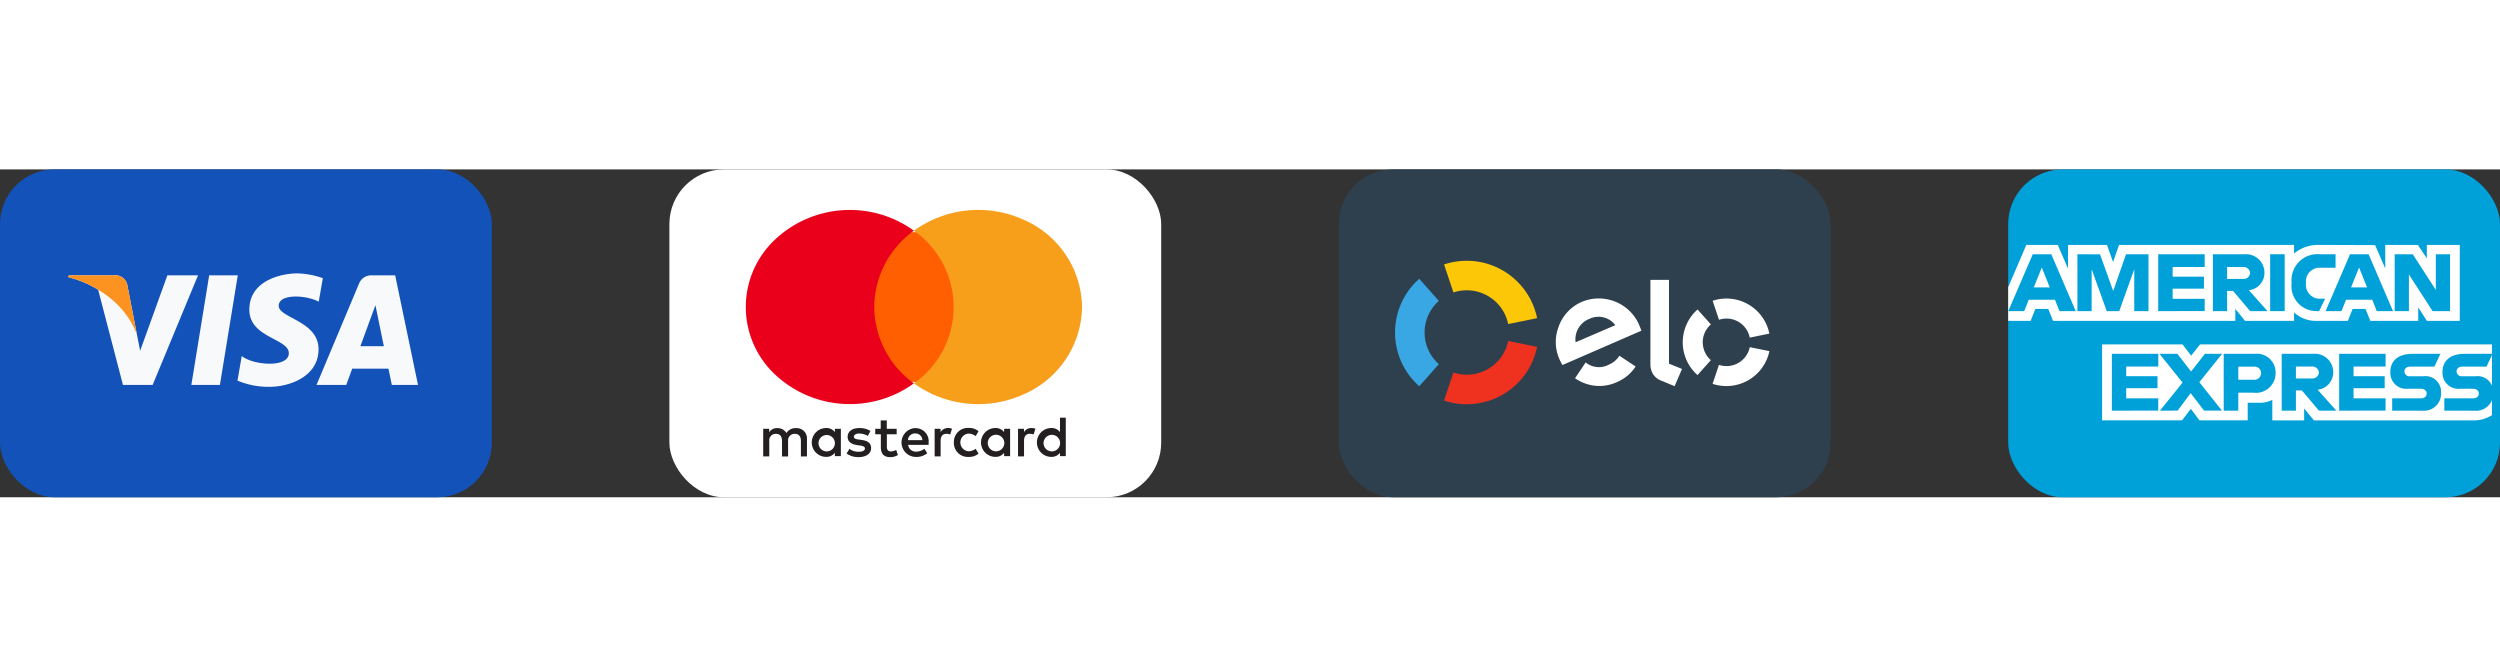 <svg xmlns="http://www.w3.org/2000/svg" width="90" height="24" viewBox="0 0 183 24"><rect x="0" y="0" width="183" height="24" fill="#333333" stroke="none"/><g transform="translate(1076 -2509)"><g transform="translate(-1076 2509)"><rect width="36" height="24" rx="4" fill="#1352b8"/><g transform="translate(5 7.612)"><path d="M55.291,60.21H53.2l1.306-8.023H56.6Z" transform="translate(-44.194 -52.043)" fill="#f7f9fa"/><path d="M18.478,52.187l-1.992,5.518-.235-1.188h0l-.7-3.608a.894.894,0,0,0-.991-.723H11.265l-.038.136a7.8,7.8,0,0,1,2.185.917l1.815,6.97H17.4l3.323-8.023Z" transform="translate(-11.227 -52.043)" fill="#f7f9fa"/><path d="M101.394,60.21h1.918l-1.672-8.023H99.96a.96.96,0,0,0-.964.6L95.881,60.21h2.177l.436-1.192h2.655Zm-2.3-2.838,1.1-3,.617,3Z" transform="translate(-77.713 -52.043)" fill="#f7f9fa"/><path d="M74.879,53.591l.3-1.723a6.029,6.029,0,0,0-1.879-.35c-1.037,0-3.5.453-3.5,2.656,0,2.073,2.889,2.1,2.889,3.187s-2.591.894-3.446.207l-.311,1.8a5.851,5.851,0,0,0,2.358.453c1.425,0,3.576-.738,3.576-2.747,0-2.086-2.915-2.28-2.915-3.187S73.985,53.1,74.879,53.591Z" transform="translate(-56.548 -51.518)" fill="#f7f9fa"/><path d="M16.251,56.517l-.7-3.608a.894.894,0,0,0-.991-.723H11.265l-.038.136a8.1,8.1,0,0,1,3.1,1.557A6.258,6.258,0,0,1,16.251,56.517Z" transform="translate(-11.227 -52.043)" fill="#fc9220"/></g></g><g transform="translate(-1027 2509)"><rect width="36" height="24" rx="4" fill="#fff"/><g transform="translate(5.592 2.967)"><path d="M24.393,94.691V93.424a.752.752,0,0,0-.794-.8.782.782,0,0,0-.71.359.742.742,0,0,0-.668-.359.668.668,0,0,0-.592.3v-.249H21.19v2.02h.444V93.58a.473.473,0,0,1,.494-.537c.292,0,.439.19.439.532V94.7h.444V93.58a.475.475,0,0,1,.494-.537c.3,0,.444.19.444.532V94.7Zm6.565-2.02h-.723v-.613h-.444v.613h-.4v.4h.41V94c0,.469.182.748.7.748a1.031,1.031,0,0,0,.549-.156l-.127-.376a.811.811,0,0,1-.389.114c-.211,0-.292-.135-.292-.338v-.921h.718Zm3.748-.051a.6.6,0,0,0-.532.3v-.245h-.435v2.02h.439V93.559c0-.334.144-.52.423-.52a.716.716,0,0,1,.275.051l.135-.423a.94.94,0,0,0-.313-.055Zm-5.667.211a1.511,1.511,0,0,0-.824-.211c-.511,0-.845.245-.845.647,0,.33.245.532.7.6l.211.03c.241.034.355.1.355.211,0,.156-.161.245-.461.245a1.075,1.075,0,0,1-.672-.211l-.211.342a1.458,1.458,0,0,0,.875.262c.583,0,.921-.275.921-.659s-.266-.541-.706-.6l-.211-.03c-.19-.025-.342-.063-.342-.2s.144-.237.385-.237a1.3,1.3,0,0,1,.634.173Zm11.771-.211a.6.6,0,0,0-.532.3v-.245h-.435v2.02h.439V93.559c0-.334.144-.52.423-.52a.716.716,0,0,1,.275.051l.135-.423a.94.94,0,0,0-.313-.055Zm-5.663,1.056a1.021,1.021,0,0,0,1.078,1.056,1.057,1.057,0,0,0,.727-.241l-.211-.355a.887.887,0,0,1-.528.182.649.649,0,0,1,0-1.293.887.887,0,0,1,.528.182l.211-.355a1.056,1.056,0,0,0-.727-.241,1.021,1.021,0,0,0-1.078,1.056Zm4.116,0V92.671h-.439v.245a.767.767,0,0,0-.634-.3,1.056,1.056,0,0,0,0,2.113.767.767,0,0,0,.634-.3v.245h.439Zm-1.635,0a.606.606,0,1,1,.165.457A.611.611,0,0,1,37.628,93.677Zm-5.3-1.056a1.057,1.057,0,0,0,.03,2.113,1.228,1.228,0,0,0,.839-.275l-.211-.325a.961.961,0,0,1-.587.211.56.56,0,0,1-.6-.494h1.5v-.169a.96.96,0,0,0-.959-1.056Zm0,.393a.5.5,0,0,1,.511.49H31.78a.52.52,0,0,1,.537-.49Zm11.01.668V91.86h-.423v1.056a.767.767,0,0,0-.634-.3,1.056,1.056,0,0,0,0,2.113.767.767,0,0,0,.634-.3v.245h.423Zm-1.625,0a.606.606,0,1,1,.165.457A.611.611,0,0,1,41.711,93.681Zm-14.839,0v-1.01h-.439v.245a.767.767,0,0,0-.634-.3,1.056,1.056,0,1,0,0,2.113.767.767,0,0,0,.634-.3v.245h.439Zm-1.635,0a.6.6,0,1,1,.162.459.611.611,0,0,1-.162-.459Z" transform="translate(-19.915 -76.652)" fill="#231f20"/><rect width="6.656" height="10.961" transform="translate(8.979 1.627)" fill="#ff5f00"/><path d="M24.557,22.262a6.935,6.935,0,0,1,2.905-5.588,8,8,0,0,0-10.288.766,6.768,6.768,0,0,0,0,9.643,8,8,0,0,0,10.288.766A6.935,6.935,0,0,1,24.557,22.262Z" transform="translate(-15.155 -15.154)" fill="#eb001b"/><path d="M85.708,22.259a7.081,7.081,0,0,1-4.282,6.392,8.047,8.047,0,0,1-8.025-.805,6.824,6.824,0,0,0,0-11.175,8.047,8.047,0,0,1,8.025-.805,7.081,7.081,0,0,1,4.282,6.392Z" transform="translate(-61.093 -15.151)" fill="#f79e1b"/></g></g><g transform="translate(-978 2509)"><rect width="36" height="24" rx="4" fill="#2e404d"/><g transform="translate(4.119 6.688)"><g transform="translate(3.587)"><path d="M-3.932-13.32a3.083,3.083,0,0,1,.98-.158A3.09,3.09,0,0,1,.075-11.006l2.118-.433a5.252,5.252,0,0,0-5.145-4.2,5.235,5.235,0,0,0-1.665.27Z" transform="translate(4.617 15.64)" fill="#fbc707"/></g><g transform="translate(0 1.319)"><path d="M-10.176-45.161l1.432-1.619a3.082,3.082,0,0,1-1.042-2.314,3.081,3.081,0,0,1,1.042-2.313l-1.433-1.62a5.238,5.238,0,0,0-1.771,3.932,5.239,5.239,0,0,0,1.772,3.933" transform="translate(11.948 53.027)" fill="#38a7e4"/></g><g transform="translate(3.585 5.871)"><path d="M-26.946,0a3.088,3.088,0,0,1-3.026,2.469,3.069,3.069,0,0,1-.981-.159l-.686,2.051a5.242,5.242,0,0,0,1.667.269,5.252,5.252,0,0,0,5.145-4.2Z" transform="translate(31.639)" fill="#ef3120"/></g><g transform="translate(11.761 2.759)"><path d="M-27.1-24.316l0,0-.061-.041a1.7,1.7,0,0,1-.785.657,1.526,1.526,0,0,1-1.685-.169l-.04.06h0l-.738,1.1a3.174,3.174,0,0,0,.586.321,3.056,3.056,0,0,0,2.47-.035,3.038,3.038,0,0,0,1.379-1.147Zm-2.3-2.722a1.6,1.6,0,0,0-.967,1.694l2.907-1.251a1.543,1.543,0,0,0-1.94-.442m-1.93,3.361a3.721,3.721,0,0,1-.221-.425,3.117,3.117,0,0,1-.068-2.358,3.112,3.112,0,0,1,1.675-1.829,3.225,3.225,0,0,1,2.962.216,3.166,3.166,0,0,1,1.322,1.6c.041.094.076.2.11.281Z" transform="translate(31.822 28.55)" fill="#fff"/></g><g transform="translate(18.687 1.397)"><path d="M-7.827,0V6.135l.954.386-.542,1.264-1.053-.437a1.2,1.2,0,0,1-.519-.436,1.375,1.375,0,0,1-.2-.76V0Z" transform="translate(9.191)" fill="#fff"/></g><g transform="translate(21.056 3.568)"><path d="M-8.408-13.779a1.737,1.737,0,0,1,.6-1.309l-.979-1.091a3.2,3.2,0,0,0-1.082,2.4,3.193,3.193,0,0,0,1.08,2.4l.977-1.092a1.738,1.738,0,0,1-.592-1.308" transform="translate(9.872 16.179)" fill="#fff"/></g><g transform="translate(23.24 6.323)"><path d="M-5.848-7.961a1.754,1.754,0,0,1-.551-.09l-.467,1.39A3.205,3.205,0,0,0-5.849-6.5,3.207,3.207,0,0,0-2.707-9.055l-1.436-.293A1.74,1.74,0,0,1-5.848-7.961" transform="translate(6.867 9.348)" fill="#fff"/></g><g transform="translate(23.247 2.765)"><path d="M-5.836,0A3.2,3.2,0,0,0-6.852.164l.464,1.391a1.76,1.76,0,0,1,.552-.089,1.739,1.739,0,0,1,1.7,1.394L-2.7,2.567A3.205,3.205,0,0,0-5.836,0" transform="translate(6.852 0)" fill="#fff"/></g></g></g><g transform="translate(-49)"><g transform="translate(-880 2509)"><rect width="36" height="24" rx="4" fill="#00a0d9"/><path d="M67.059,71.215c-.41.4-1.559.515-1.442-.444.1-.8.964-.965,1.9-.85A2.364,2.364,0,0,1,67.059,71.215ZM65.765,68.11c-.039.22-.1.418-.148.628.469-.118,1.93-.478,2.07.148a1.1,1.1,0,0,1-.092.592c-1.321-.125-2.4.094-2.68,1.035a1.168,1.168,0,0,0,.425,1.423,1.768,1.768,0,0,0,2.052-.573,2.415,2.415,0,0,0-.055.591h.684a10.608,10.608,0,0,1,.2-1.775,7.007,7.007,0,0,0,.222-1.442C68.386,67.724,66.706,68.083,65.765,68.11Zm6.858,3.42c-.535.011-.8-.32-.813-.869-.021-.962.4-2.03,1.257-2.126a2.085,2.085,0,0,1,.98.148C73.778,69.763,73.875,71.5,72.623,71.53ZM74.4,66.447c-.068.6-.159,1.172-.277,1.719-1.95-.617-3.145.817-3.124,2.588a1.392,1.392,0,0,0,.277.924,1.8,1.8,0,0,0,1.959.166,1.38,1.38,0,0,0,.277-.277c.051-.065.133-.234.148-.185a4.14,4.14,0,0,0-.074.573H74.3a50.348,50.348,0,0,1,.887-5.508ZM54.046,71.234c-.425.45-1.471.443-1.553-.314a3.766,3.766,0,0,1,.148-1.017c.061-.345.106-.677.166-.98.419-.511,1.65-.573,1.775.277A2.82,2.82,0,0,1,54.046,71.234Zm.629-3.124a2.1,2.1,0,0,0-1.848.336c0,.013-.008.014-.019.015l.019-.015v0c.006-.123.049-.209.055-.333H52.2c-.285,1.9-.623,3.739-.98,5.564h.795c.115-.711.191-1.46.351-2.126.182.7,1.367.566,1.867.3C55.263,71.286,56.059,68.63,54.674,68.11Zm3.771,1.331H56.578a1.1,1.1,0,0,1,1.054-.924C58.2,68.495,58.614,68.727,58.445,69.441Zm-.758-1.4a2.075,2.075,0,0,0-1.4.573,3.211,3.211,0,0,0-.665,2.329c.143,1.281,1.738,1.235,3.013.924.022-.225.076-.417.111-.628a2.535,2.535,0,0,1-1.978.129c-.408-.258-.41-.911-.277-1.479.857-.027,1.748-.022,2.606,0a2.733,2.733,0,0,0,.074-1.238C58.986,68.122,58.343,67.986,57.687,68.036ZM50.7,68.11c-.022,0-.02.029-.019.055-.175,1.31-.412,2.558-.665,3.789h.795c.191-1.319.41-2.609.684-3.845Zm20.739.018a1.214,1.214,0,0,0-1.516.591c.065-.181.069-.424.129-.61h-.7q-.284,1.98-.684,3.845h.813a8.7,8.7,0,0,1,.185-1.386c.17-1.067.42-2.237,1.664-1.885C71.37,68.5,71.387,68.3,71.44,68.129Zm-8.928,2.921a1.935,1.935,0,0,1-.074-.739,2.585,2.585,0,0,1,.536-1.479,1.948,1.948,0,0,1,1.885-.111c.02-.22.064-.416.092-.628a3,3,0,0,0-2.625.5,3.157,3.157,0,0,0-.629,2.625c.286.936,1.568.987,2.606.629.046-.188.07-.4.111-.592C63.848,71.547,62.764,71.7,62.512,71.049Zm-.444-2.939a1.22,1.22,0,0,0-1.516.647c.058-.2.082-.435.129-.647h-.7c-.172,1.332-.425,2.582-.665,3.845h.795a15.113,15.113,0,0,1,.407-2.477,1.109,1.109,0,0,1,1.46-.795C61.986,68.472,62.047,68.31,62.068,68.11Zm-12.81-1.553c-.114.737-.241,1.459-.37,2.181-.823.009-1.664.041-2.458-.019.15-.706.258-1.455.407-2.163H45.95c-.318,1.8-.607,3.633-.961,5.4h.906c.142-.905.275-1.82.462-2.68a22.08,22.08,0,0,1,2.44.019c-.153.894-.338,1.757-.481,2.662h.906c.291-1.829.6-3.641.961-5.4Zm2.255.813c.158-.109.363-.606.129-.813a.44.44,0,0,0-.37-.055.447.447,0,0,0-.314.166c-.1.137-.192.549-.037.7s.491.069.592,0Z" transform="translate(-41.989 -57.977)" fill="#00a0d9"/></g><g transform="translate(-880 2509)"><g transform="translate(0 5.527)"><path d="M249.14,1546.394v-5.56h5.887l.632.823.652-.823h21.367v5.176a2.466,2.466,0,0,1-1.205.384H264.641l-.712-.876v.876H261.6v-1.5a1.957,1.957,0,0,1-1.008.209h-.794v1.287h-3.533l-.631-.841-.64.841Z" transform="translate(-242.266 -1533.55)" fill="#fff"/><path d="M55.5,1338.717l1.327-3.095h2.3l.753,1.734v-1.734H62.73l.448,1.253.435-1.253h12.81v.63a2.763,2.763,0,0,1,1.78-.63l4.157.015.74,1.711v-1.725h2.388l.657.983v-.983h2.41v5.56h-2.41l-.63-.986v.986H82.008l-.353-.876h-.943l-.347.876h-2.38a2.352,2.352,0,0,1-1.561-.617v.617H72.836l-.712-.876v.876H58.783l-.353-.876h-.94l-.35.876H55.5Z" transform="translate(-55.5 -1335.622)" fill="#fff"/><path d="M57.483,1354.929l-1.79,4.163h1.166l.33-.834h1.921l.329.834h1.191l-1.789-4.163Zm.662.969.585,1.457H57.559Z" transform="translate(-55.686 -1354.244)" fill="#00a0d9"/><path d="M198.223,1359.072v-4.163l1.656.006.963,2.684.94-2.69h1.643v4.163h-1.041v-3.067l-1.1,3.067h-.913l-1.106-3.067v3.067Z" transform="translate(-193.156 -1354.225)" fill="#00a0d9"/><path d="M364.861,1359.072v-4.163h3.4v.931h-2.344v.712h2.29v.876h-2.29v.74h2.344v.9Z" transform="translate(-353.879 -1354.225)" fill="#00a0d9"/><path d="M477.5,1354.929v4.163h1.041v-1.479h.438l1.248,1.479H481.5l-1.369-1.534a1.268,1.268,0,0,0,1.142-1.279,1.347,1.347,0,0,0-1.455-1.351Zm1.041.931h1.19a.478.478,0,0,1,.493.438.47.47,0,0,1-.478.438h-1.205Z" transform="translate(-462.516 -1354.244)" fill="#00a0d9"/><path d="M596.749,1359.072h-1.063v-4.163h1.063Z" transform="translate(-576.51 -1354.225)" fill="#00a0d9"/><path d="M641.905,1359.072h-.229a1.834,1.834,0,0,1-1.784-2.064,1.907,1.907,0,0,1,2.068-2.1h1.15v.986h-1.192a1,1,0,0,0-.971,1.123,1.019,1.019,0,0,0,1.123,1.145h.274Z" transform="translate(-619.146 -1354.225)" fill="#00a0d9"/><path d="M711.742,1354.929l-1.79,4.163h1.166l.33-.834h1.921l.329.834h1.191l-1.789-4.163Zm.662.969.585,1.457h-1.172Z" transform="translate(-686.719 -1354.244)" fill="#00a0d9"/><path d="M852.433,1359.072v-4.163h1.323l1.689,2.615v-2.615h1.041v4.163h-1.28l-1.732-2.684v2.684Z" transform="translate(-824.142 -1354.225)" fill="#00a0d9"/><path d="M269.2,1564.285v-4.163h3.4v.931H270.25v.712h2.29v.876h-2.29v.74h2.344v.9Z" transform="translate(-261.612 -1552.152)" fill="#00a0d9"/><path d="M737.947,1564.285v-4.163h3.4v.931H739v.712h2.279v.876H739v.74h2.344v.9Z" transform="translate(-713.72 -1552.152)" fill="#00a0d9"/><path d="M367.5,1564.284l1.653-2.056-1.693-2.107h1.311l1.008,1.3,1.012-1.3h1.26l-1.671,2.081,1.657,2.081h-1.311l-.979-1.282-.955,1.282Z" transform="translate(-356.39 -1552.152)" fill="#00a0d9"/><path d="M499.869,1560.141v4.163h1.068v-1.315h1.1a1.44,1.44,0,0,0,1.63-1.448,1.37,1.37,0,0,0-1.494-1.4Zm1.068.941h1.154a.47.47,0,0,1,.514.479.48.48,0,0,1-.517.479h-1.15Z" transform="translate(-484.094 -1552.171)" fill="#00a0d9"/><path d="M619.448,1560.122v4.163h1.041v-1.479h.438l1.248,1.479h1.272l-1.369-1.534a1.268,1.268,0,0,0,1.142-1.279,1.347,1.347,0,0,0-1.455-1.35Zm1.041.931h1.19a.478.478,0,0,1,.493.438.47.47,0,0,1-.478.438h-1.205Z" transform="translate(-599.428 -1552.152)" fill="#00a0d9"/><path d="M843.6,1564.284v-.9h2.083c.308,0,.442-.167.442-.349s-.133-.352-.442-.352h-.941a1.164,1.164,0,0,1-1.274-1.247c0-.667.417-1.311,1.633-1.311h2.027l-.438.937h-1.753c-.335,0-.438.176-.438.344a.363.363,0,0,0,.383.363h.986a1.142,1.142,0,0,1,1.308,1.195,1.248,1.248,0,0,1-1.357,1.325Z" transform="translate(-815.492 -1552.152)" fill="#00a0d9"/><path d="M951.194,1564.284v-.9h2.083c.308,0,.442-.167.442-.349s-.133-.352-.442-.352h-.941a1.164,1.164,0,0,1-1.274-1.247c0-.667.417-1.311,1.633-1.311h2.027l-.438.937H952.53c-.335,0-.438.176-.438.344a.363.363,0,0,0,.383.363h.986a1.142,1.142,0,0,1,1.308,1.195,1.248,1.248,0,0,1-1.357,1.325Z" transform="translate(-919.269 -1552.152)" fill="#00a0d9"/></g></g></g></g></svg>